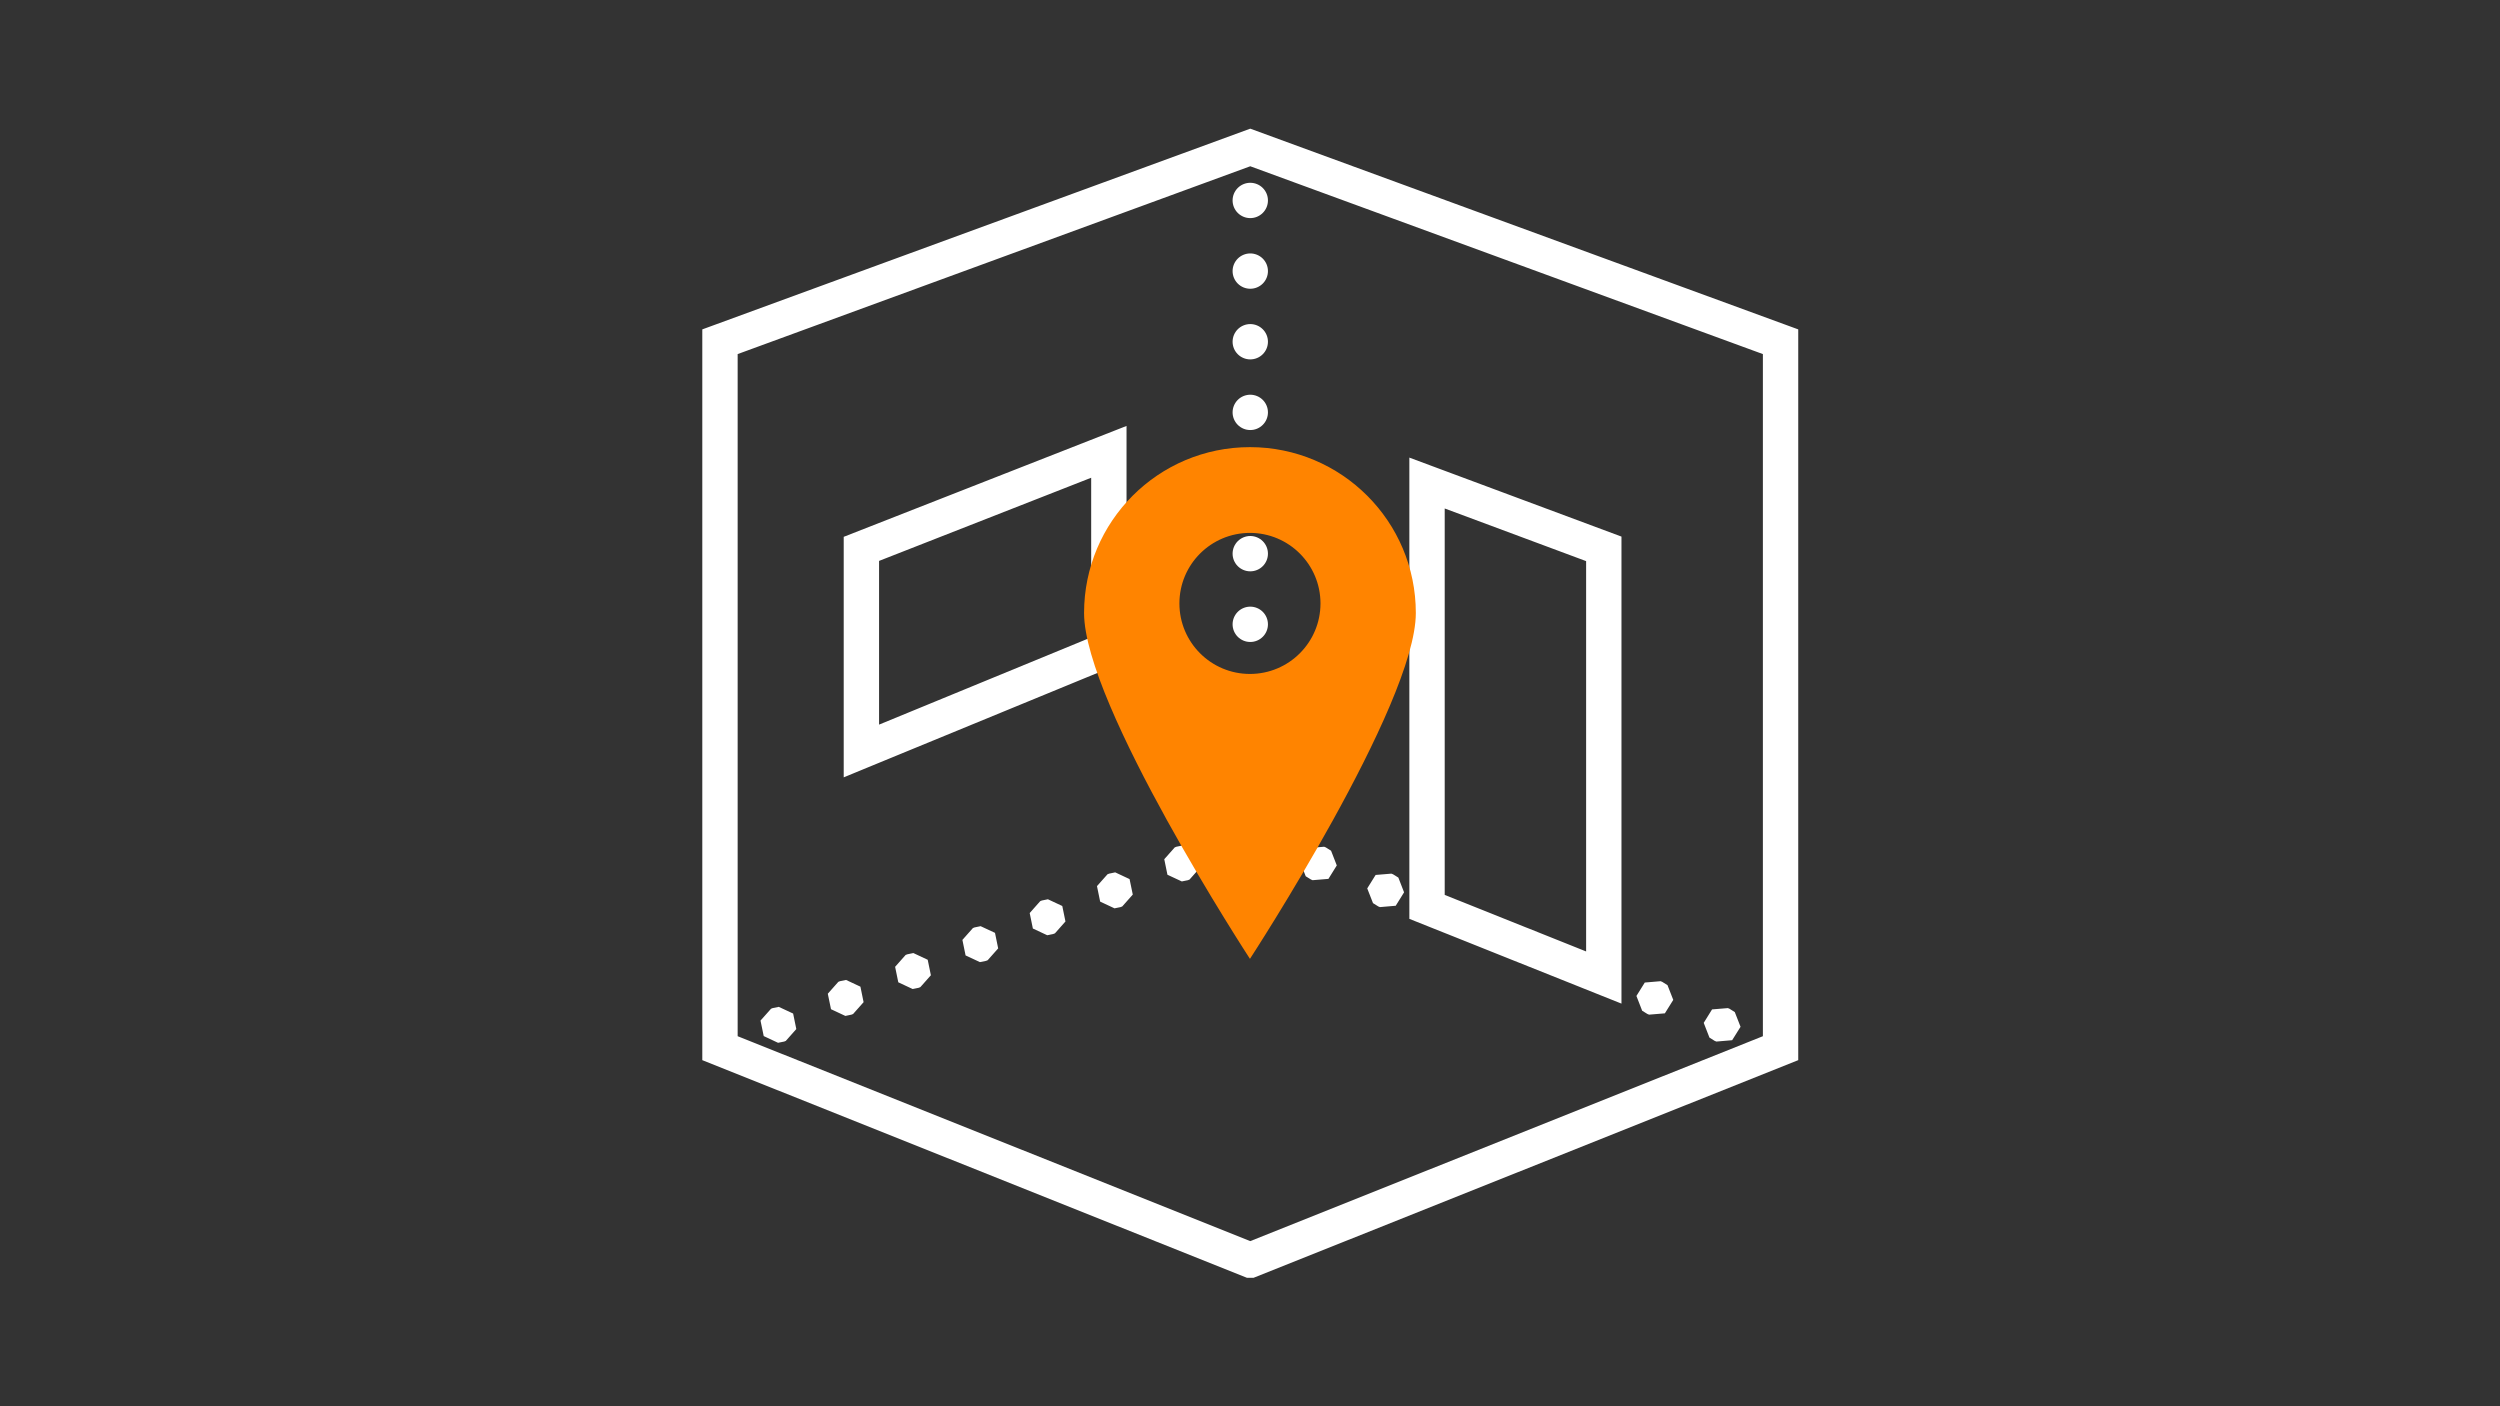 <?xml version="1.0" encoding="UTF-8"?><svg xmlns="http://www.w3.org/2000/svg" xmlns:xlink="http://www.w3.org/1999/xlink" contentScriptType="text/ecmascript" width="1440" zoomAndPan="magnify" contentStyleType="text/css" viewBox="0 0 1440 810" height="810" preserveAspectRatio="xMidYMid meet" version="1.0"><rect x="0" y="0" width="1440" height="810" fill="#333333" stroke="none"/><defs><clipPath id="clip-0"><path d="M 404 74 L 1036 74 L 1036 735.996 L 404 735.996 Z M 404 74 " clip-rule="nonzero"/></clipPath><clipPath id="clip-1"><path d="M 624.344 257.555 L 815.594 257.555 L 815.594 552.305 L 624.344 552.305 Z M 624.344 257.555 " clip-rule="nonzero"/></clipPath></defs><g clip-path="url(#clip-0)"><path fill="rgb(100%, 100%, 100%)" d="M 720.152 74.109 L 404.523 189.727 L 404.523 610.645 L 720.152 736.773 L 1035.785 610.645 L 1035.785 189.727 L 1029.105 187.281 Z M 720.152 95.766 L 1015.422 203.953 L 1015.422 596.855 L 720.152 714.879 L 424.887 596.855 L 424.887 203.953 Z M 720.152 105.285 C 719.484 105.285 718.824 105.348 718.168 105.48 C 717.512 105.609 716.875 105.801 716.258 106.059 C 715.641 106.312 715.055 106.625 714.496 106.996 C 713.941 107.367 713.426 107.789 712.953 108.262 C 712.48 108.734 712.059 109.25 711.688 109.805 C 711.316 110.359 711.004 110.945 710.746 111.562 C 710.492 112.18 710.297 112.816 710.168 113.473 C 710.039 114.125 709.973 114.789 709.973 115.457 C 709.973 116.125 710.039 116.785 710.168 117.441 C 710.297 118.098 710.492 118.73 710.746 119.348 C 711.004 119.965 711.316 120.551 711.688 121.109 C 712.059 121.664 712.48 122.176 712.953 122.648 C 713.426 123.121 713.941 123.543 714.496 123.914 C 715.055 124.285 715.641 124.598 716.258 124.855 C 716.875 125.109 717.512 125.305 718.168 125.434 C 718.824 125.562 719.484 125.629 720.152 125.629 C 720.824 125.629 721.484 125.562 722.141 125.434 C 722.797 125.305 723.434 125.109 724.051 124.855 C 724.668 124.598 725.254 124.285 725.812 123.914 C 726.367 123.543 726.879 123.121 727.352 122.648 C 727.828 122.176 728.25 121.664 728.621 121.109 C 728.992 120.551 729.305 119.965 729.562 119.348 C 729.816 118.73 730.008 118.098 730.141 117.441 C 730.27 116.785 730.336 116.125 730.336 115.457 C 730.336 114.789 730.27 114.125 730.141 113.473 C 730.008 112.816 729.816 112.18 729.562 111.562 C 729.305 110.945 728.992 110.359 728.621 109.805 C 728.25 109.25 727.828 108.734 727.352 108.262 C 726.879 107.789 726.367 107.367 725.809 106.996 C 725.254 106.625 724.668 106.312 724.051 106.059 C 723.434 105.801 722.797 105.609 722.141 105.48 C 721.484 105.348 720.824 105.285 720.152 105.285 Z M 720.152 145.977 C 719.484 145.977 718.824 146.039 718.168 146.172 C 717.512 146.301 716.875 146.492 716.258 146.75 C 715.641 147.004 715.055 147.316 714.496 147.688 C 713.941 148.059 713.426 148.48 712.953 148.953 C 712.48 149.426 712.059 149.941 711.688 150.496 C 711.316 151.051 711.004 151.637 710.746 152.254 C 710.492 152.871 710.297 153.508 710.168 154.164 C 710.039 154.816 709.973 155.48 709.973 156.148 C 709.973 156.816 710.039 157.477 710.168 158.133 C 710.297 158.789 710.492 159.422 710.746 160.039 C 711.004 160.656 711.316 161.242 711.688 161.801 C 712.059 162.355 712.48 162.867 712.953 163.34 C 713.426 163.812 713.941 164.234 714.496 164.605 C 715.055 164.977 715.641 165.289 716.258 165.547 C 716.875 165.801 717.512 165.996 718.168 166.125 C 718.824 166.254 719.484 166.32 720.152 166.32 C 720.824 166.32 721.484 166.254 722.141 166.125 C 722.797 165.996 723.434 165.801 724.051 165.547 C 724.668 165.289 725.254 164.977 725.812 164.605 C 726.367 164.234 726.879 163.812 727.352 163.34 C 727.828 162.867 728.25 162.355 728.621 161.801 C 728.992 161.242 729.305 160.656 729.562 160.039 C 729.816 159.422 730.008 158.789 730.141 158.133 C 730.27 157.477 730.336 156.816 730.336 156.148 C 730.336 155.48 730.27 154.816 730.141 154.164 C 730.008 153.508 729.816 152.871 729.562 152.254 C 729.305 151.637 728.992 151.051 728.621 150.496 C 728.25 149.941 727.828 149.426 727.352 148.953 C 726.879 148.48 726.367 148.059 725.809 147.688 C 725.254 147.316 724.668 147.004 724.051 146.75 C 723.434 146.492 722.797 146.301 722.141 146.172 C 721.484 146.039 720.824 145.977 720.152 145.977 Z M 720.152 186.668 C 719.484 186.668 718.824 186.73 718.168 186.863 C 717.512 186.992 716.875 187.184 716.258 187.441 C 715.641 187.695 715.055 188.008 714.496 188.379 C 713.941 188.75 713.426 189.172 712.953 189.645 C 712.48 190.117 712.059 190.633 711.688 191.188 C 711.316 191.742 711.004 192.328 710.746 192.945 C 710.492 193.562 710.297 194.199 710.168 194.855 C 710.039 195.508 709.973 196.172 709.973 196.84 C 709.973 197.508 710.039 198.168 710.168 198.824 C 710.297 199.48 710.492 200.113 710.746 200.73 C 711.004 201.348 711.316 201.934 711.688 202.492 C 712.059 203.047 712.48 203.559 712.953 204.031 C 713.426 204.504 713.941 204.926 714.496 205.297 C 715.055 205.668 715.641 205.98 716.258 206.238 C 716.875 206.492 717.512 206.688 718.168 206.816 C 718.824 206.945 719.484 207.012 720.152 207.012 C 720.824 207.012 721.484 206.945 722.141 206.816 C 722.797 206.688 723.434 206.492 724.051 206.238 C 724.668 205.98 725.254 205.668 725.812 205.297 C 726.367 204.926 726.879 204.504 727.352 204.031 C 727.828 203.559 728.25 203.047 728.621 202.492 C 728.992 201.934 729.305 201.348 729.562 200.73 C 729.816 200.113 730.008 199.48 730.141 198.824 C 730.27 198.168 730.336 197.508 730.336 196.84 C 730.336 196.172 730.27 195.508 730.141 194.855 C 730.008 194.199 729.816 193.562 729.562 192.945 C 729.305 192.328 728.992 191.742 728.621 191.188 C 728.25 190.633 727.828 190.117 727.352 189.645 C 726.879 189.172 726.367 188.75 725.809 188.379 C 725.254 188.008 724.668 187.695 724.051 187.441 C 723.434 187.184 722.797 186.992 722.141 186.863 C 721.484 186.73 720.824 186.668 720.152 186.668 Z M 720.152 227.355 C 719.484 227.355 718.824 227.422 718.168 227.555 C 717.512 227.684 716.875 227.875 716.258 228.133 C 715.641 228.387 715.055 228.699 714.496 229.07 C 713.941 229.441 713.426 229.863 712.953 230.336 C 712.48 230.809 712.059 231.324 711.688 231.879 C 711.316 232.434 711.004 233.02 710.746 233.637 C 710.492 234.254 710.297 234.891 710.168 235.547 C 710.039 236.199 709.973 236.863 709.973 237.531 C 709.973 238.199 710.039 238.859 710.168 239.516 C 710.297 240.168 710.492 240.805 710.746 241.422 C 711.004 242.039 711.316 242.625 711.688 243.184 C 712.059 243.738 712.48 244.25 712.953 244.723 C 713.426 245.195 713.941 245.617 714.496 245.988 C 715.055 246.359 715.641 246.672 716.258 246.93 C 716.875 247.184 717.512 247.379 718.168 247.508 C 718.824 247.637 719.484 247.703 720.152 247.703 C 720.824 247.703 721.484 247.637 722.141 247.508 C 722.797 247.379 723.434 247.184 724.051 246.93 C 724.668 246.672 725.254 246.359 725.812 245.988 C 726.367 245.617 726.879 245.195 727.352 244.723 C 727.828 244.25 728.25 243.738 728.621 243.184 C 728.992 242.625 729.305 242.039 729.562 241.422 C 729.816 240.805 730.008 240.168 730.141 239.516 C 730.27 238.859 730.336 238.199 730.336 237.531 C 730.336 236.863 730.27 236.199 730.141 235.547 C 730.008 234.891 729.816 234.254 729.562 233.637 C 729.305 233.02 728.992 232.434 728.621 231.879 C 728.25 231.324 727.828 230.809 727.352 230.336 C 726.879 229.863 726.367 229.441 725.809 229.07 C 725.254 228.699 724.668 228.387 724.051 228.133 C 723.434 227.875 722.797 227.684 722.141 227.555 C 721.484 227.422 720.824 227.355 720.152 227.355 Z M 648.883 245.34 L 485.977 309.215 L 485.977 447.762 L 500.035 441.961 L 648.883 380.723 Z M 811.789 263.578 L 811.789 529.262 L 832.648 537.59 L 833.605 537.965 L 871.406 553.086 L 871.863 553.266 L 872.363 553.465 L 910.164 568.562 L 911.141 568.961 L 933.969 578.082 L 933.969 309.078 Z M 720.152 268.047 C 719.484 268.047 718.824 268.113 718.168 268.242 C 717.512 268.375 716.875 268.566 716.258 268.824 C 715.641 269.078 715.055 269.391 714.496 269.762 C 713.941 270.133 713.426 270.555 712.953 271.027 C 712.48 271.5 712.059 272.016 711.688 272.57 C 711.316 273.125 711.004 273.711 710.746 274.328 C 710.492 274.945 710.297 275.582 710.168 276.238 C 710.039 276.891 709.973 277.555 709.973 278.223 C 709.973 278.891 710.039 279.551 710.168 280.207 C 710.297 280.859 710.492 281.496 710.746 282.113 C 711.004 282.73 711.316 283.316 711.688 283.875 C 712.059 284.43 712.48 284.941 712.953 285.414 C 713.426 285.887 713.941 286.309 714.496 286.68 C 715.055 287.051 715.641 287.363 716.258 287.621 C 716.875 287.875 717.512 288.07 718.168 288.199 C 718.824 288.328 719.484 288.395 720.152 288.395 C 720.824 288.395 721.484 288.328 722.141 288.199 C 722.797 288.07 723.434 287.875 724.051 287.621 C 724.668 287.363 725.254 287.051 725.812 286.68 C 726.367 286.309 726.879 285.887 727.352 285.414 C 727.828 284.941 728.25 284.43 728.621 283.875 C 728.992 283.316 729.305 282.73 729.562 282.113 C 729.816 281.496 730.008 280.859 730.141 280.207 C 730.27 279.551 730.336 278.891 730.336 278.223 C 730.336 277.555 730.27 276.891 730.141 276.238 C 730.008 275.582 729.816 274.945 729.562 274.328 C 729.305 273.711 728.992 273.125 728.621 272.57 C 728.25 272.016 727.828 271.5 727.352 271.027 C 726.879 270.555 726.367 270.133 725.809 269.762 C 725.254 269.391 724.668 269.078 724.051 268.824 C 723.434 268.566 722.797 268.375 722.141 268.242 C 721.484 268.113 720.824 268.047 720.152 268.047 Z M 628.52 275.18 L 628.52 367.113 L 506.34 417.383 L 506.34 323.086 Z M 832.152 292.883 L 913.605 323.203 L 913.605 548.039 L 879.938 534.566 L 879.918 534.566 L 878.965 534.191 L 840.285 518.715 L 840.207 518.691 L 832.152 515.473 Z M 720.152 308.738 C 719.484 308.738 718.824 308.805 718.168 308.934 C 717.512 309.066 716.875 309.258 716.258 309.516 C 715.641 309.77 715.055 310.082 714.496 310.453 C 713.941 310.824 713.426 311.246 712.953 311.719 C 712.48 312.191 712.059 312.707 711.688 313.262 C 711.316 313.816 711.004 314.402 710.746 315.02 C 710.492 315.637 710.297 316.273 710.168 316.93 C 710.039 317.582 709.973 318.246 709.973 318.914 C 709.973 319.582 710.039 320.242 710.168 320.898 C 710.297 321.551 710.492 322.188 710.746 322.805 C 711.004 323.422 711.316 324.008 711.688 324.562 C 712.059 325.121 712.48 325.633 712.953 326.105 C 713.426 326.578 713.941 327 714.496 327.371 C 715.055 327.742 715.641 328.055 716.258 328.312 C 716.875 328.566 717.512 328.758 718.168 328.891 C 718.824 329.02 719.484 329.086 720.152 329.086 C 720.824 329.086 721.484 329.02 722.141 328.891 C 722.797 328.758 723.434 328.566 724.051 328.312 C 724.668 328.055 725.254 327.742 725.812 327.371 C 726.367 327 726.879 326.578 727.352 326.105 C 727.828 325.633 728.25 325.121 728.621 324.562 C 728.992 324.008 729.305 323.422 729.562 322.805 C 729.816 322.188 730.008 321.551 730.141 320.898 C 730.27 320.242 730.336 319.582 730.336 318.914 C 730.336 318.246 730.27 317.582 730.141 316.93 C 730.008 316.273 729.816 315.637 729.562 315.02 C 729.305 314.402 728.992 313.816 728.621 313.262 C 728.25 312.707 727.828 312.191 727.352 311.719 C 726.879 311.246 726.367 310.824 725.809 310.453 C 725.254 310.082 724.668 309.77 724.051 309.516 C 723.434 309.258 722.797 309.066 722.141 308.934 C 721.484 308.805 720.824 308.738 720.152 308.738 Z M 720.152 349.43 C 719.484 349.43 718.824 349.496 718.168 349.625 C 717.512 349.758 716.875 349.949 716.258 350.207 C 715.641 350.461 715.055 350.773 714.496 351.145 C 713.941 351.516 713.426 351.938 712.953 352.41 C 712.48 352.883 712.059 353.398 711.688 353.953 C 711.316 354.508 711.004 355.094 710.746 355.711 C 710.492 356.328 710.297 356.965 710.168 357.621 C 710.039 358.273 709.973 358.938 709.973 359.605 C 709.973 360.273 710.039 360.934 710.168 361.59 C 710.297 362.242 710.492 362.879 710.746 363.496 C 711.004 364.113 711.316 364.699 711.688 365.254 C 712.059 365.812 712.48 366.324 712.953 366.797 C 713.426 367.27 713.941 367.691 714.496 368.062 C 715.055 368.434 715.641 368.746 716.258 369.004 C 716.875 369.258 717.512 369.449 718.168 369.582 C 718.824 369.711 719.484 369.777 720.152 369.777 C 720.824 369.777 721.484 369.711 722.141 369.582 C 722.797 369.449 723.434 369.258 724.051 369.004 C 724.668 368.746 725.254 368.434 725.812 368.062 C 726.367 367.691 726.879 367.27 727.352 366.797 C 727.828 366.324 728.25 365.812 728.621 365.254 C 728.992 364.699 729.305 364.113 729.562 363.496 C 729.816 362.879 730.008 362.242 730.141 361.59 C 730.27 360.934 730.336 360.273 730.336 359.605 C 730.336 358.938 730.27 358.273 730.141 357.621 C 730.008 356.965 729.816 356.328 729.562 355.711 C 729.305 355.094 728.992 354.508 728.621 353.953 C 728.25 353.398 727.828 352.883 727.352 352.41 C 726.879 351.938 726.367 351.516 725.809 351.145 C 725.254 350.773 724.668 350.461 724.051 350.207 C 723.434 349.949 722.797 349.758 722.141 349.625 C 721.484 349.496 720.824 349.43 720.152 349.43 Z M 720.152 390.121 C 719.484 390.121 718.824 390.188 718.168 390.316 C 717.512 390.449 716.875 390.641 716.258 390.898 C 715.641 391.152 715.055 391.465 714.496 391.836 C 713.941 392.207 713.426 392.629 712.953 393.102 C 712.48 393.574 712.059 394.09 711.688 394.645 C 711.316 395.199 711.004 395.785 710.746 396.402 C 710.492 397.02 710.297 397.656 710.168 398.309 C 710.039 398.965 709.973 399.629 709.973 400.297 C 709.973 400.965 710.039 401.625 710.168 402.281 C 710.297 402.934 710.492 403.57 710.746 404.188 C 711.004 404.805 711.316 405.391 711.688 405.945 C 712.059 406.504 712.48 407.016 712.953 407.488 C 713.426 407.961 713.941 408.383 714.496 408.754 C 715.055 409.125 715.641 409.438 716.258 409.695 C 716.875 409.949 717.512 410.141 718.168 410.273 C 718.824 410.402 719.484 410.469 720.152 410.469 C 720.824 410.469 721.484 410.402 722.141 410.273 C 722.797 410.141 723.434 409.949 724.051 409.695 C 724.668 409.438 725.254 409.125 725.812 408.754 C 726.367 408.383 726.879 407.961 727.352 407.488 C 727.828 407.016 728.25 406.504 728.621 405.945 C 728.992 405.391 729.305 404.805 729.562 404.188 C 729.816 403.57 730.008 402.934 730.141 402.281 C 730.27 401.625 730.336 400.965 730.336 400.297 C 730.336 399.629 730.27 398.965 730.141 398.309 C 730.008 397.656 729.816 397.02 729.562 396.402 C 729.305 395.785 728.992 395.199 728.621 394.645 C 728.25 394.09 727.828 393.574 727.352 393.102 C 726.879 392.629 726.367 392.207 725.809 391.836 C 725.254 391.465 724.668 391.152 724.051 390.898 C 723.434 390.641 722.797 390.449 722.141 390.316 C 721.484 390.188 720.824 390.121 720.152 390.121 Z M 720.152 430.812 C 719.484 430.812 718.824 430.879 718.168 431.008 C 717.512 431.141 716.875 431.332 716.258 431.59 C 715.641 431.844 715.055 432.156 714.496 432.527 C 713.941 432.898 713.426 433.32 712.953 433.793 C 712.48 434.266 712.059 434.777 711.688 435.336 C 711.316 435.891 711.004 436.477 710.746 437.094 C 710.492 437.711 710.297 438.348 710.168 439 C 710.039 439.656 709.973 440.32 709.973 440.988 C 709.973 441.652 710.039 442.316 710.168 442.973 C 710.297 443.625 710.492 444.262 710.746 444.879 C 711.004 445.496 711.316 446.082 711.688 446.637 C 712.059 447.195 712.48 447.707 712.953 448.18 C 713.426 448.652 713.941 449.074 714.496 449.445 C 715.055 449.816 715.641 450.129 716.258 450.387 C 716.875 450.641 717.512 450.832 718.168 450.965 C 718.824 451.094 719.484 451.16 720.152 451.16 C 720.824 451.16 721.484 451.094 722.141 450.965 C 722.797 450.832 723.434 450.641 724.051 450.387 C 724.668 450.129 725.254 449.816 725.812 449.445 C 726.367 449.074 726.879 448.652 727.352 448.18 C 727.828 447.707 728.25 447.195 728.621 446.637 C 728.992 446.082 729.305 445.496 729.562 444.879 C 729.816 444.262 730.008 443.625 730.141 442.973 C 730.27 442.316 730.336 441.652 730.336 440.988 C 730.336 440.32 730.27 439.656 730.141 439 C 730.008 438.348 729.816 437.711 729.562 437.094 C 729.305 436.477 728.992 435.891 728.621 435.336 C 728.25 434.777 727.828 434.266 727.352 433.793 C 726.879 433.32 726.367 432.898 725.809 432.527 C 725.254 432.156 724.668 431.844 724.051 431.586 C 723.434 431.332 722.797 431.141 722.141 431.008 C 721.484 430.879 720.824 430.812 720.152 430.812 Z M 719.895 471.504 L 716.375 472.238 L 715.422 472.617 L 715.102 472.977 L 714.844 472.996 L 714.27 473.91 L 709.375 479.434 L 711.207 488.352 L 714.129 489.723 L 716.375 491.117 L 717.309 491.492 L 717.828 491.453 L 719.477 492.227 L 722.996 491.492 L 723.934 491.117 L 724.09 490.938 L 726.418 490.738 L 731.23 483.008 L 727.93 474.504 L 724.887 472.617 L 723.934 472.238 L 721.824 472.418 Z M 681.137 487.004 L 677.617 487.719 L 676.664 488.094 L 670.617 494.91 L 672.445 503.852 L 680.719 507.707 L 684.238 506.992 L 685.176 506.613 L 691.238 499.797 L 689.391 490.875 Z M 762.691 487.719 L 753.602 488.492 L 748.77 496.223 L 752.09 504.727 L 755.133 506.613 L 756.066 506.992 L 765.176 506.234 L 769.988 498.488 L 766.688 490.004 L 763.645 488.094 Z M 642.359 502.48 L 638.859 503.215 L 637.906 503.594 L 631.859 510.406 L 633.688 519.328 L 641.961 523.203 L 645.461 522.488 L 646.418 522.109 L 652.48 515.277 L 650.633 506.355 Z M 801.449 503.215 L 792.359 503.969 L 787.527 511.719 L 790.848 520.203 L 793.891 522.109 L 794.848 522.488 L 803.934 521.715 L 808.746 513.984 L 805.445 505.48 L 802.402 503.594 Z M 603.602 517.977 L 600.102 518.691 L 599.148 519.09 L 593.102 525.906 L 594.93 534.828 L 603.203 538.699 L 606.703 537.965 L 607.66 537.59 L 613.703 530.773 L 611.875 521.852 Z M 564.844 533.477 L 561.344 534.191 L 560.391 534.566 L 554.344 541.383 L 556.172 550.324 L 564.445 554.18 L 567.945 553.465 L 568.898 553.086 L 574.945 546.27 L 573.117 537.328 Z M 526.086 548.953 L 522.586 549.688 L 521.633 550.066 L 515.586 556.883 L 517.414 565.801 L 525.688 569.676 L 529.188 568.961 L 530.141 568.562 L 536.188 561.75 L 534.359 552.828 Z M 487.328 564.449 L 483.809 565.168 L 482.875 565.543 L 476.809 572.379 L 478.656 581.301 L 486.93 585.176 L 490.43 584.438 L 491.383 584.062 L 497.43 577.246 L 495.602 568.324 Z M 956.5 565.168 L 947.391 565.941 L 942.578 573.672 L 945.883 582.176 L 948.922 584.062 L 949.879 584.438 L 958.965 583.684 L 963.797 575.934 L 960.477 567.449 L 957.434 565.543 Z M 448.57 579.949 L 445.051 580.664 L 444.113 581.043 L 438.051 587.855 L 439.898 596.777 L 448.152 600.652 L 451.672 599.938 L 452.625 599.559 L 458.672 592.742 L 456.844 583.805 Z M 995.258 580.664 L 986.148 581.418 L 981.34 589.168 L 984.641 597.652 L 987.68 599.559 L 988.637 599.938 L 997.723 599.16 L 1002.555 591.434 L 999.234 582.949 L 996.191 581.043 Z M 995.258 580.664 " fill-opacity="1" fill-rule="nonzero"/></g><g clip-path="url(#clip-1)"><path fill="rgb(100%, 51.759%, 0%)" d="M 719.969 388.195 C 697.535 388.195 679.34 370.004 679.34 347.57 C 679.34 325.137 697.535 306.949 719.969 306.949 C 742.41 306.949 760.598 325.137 760.598 347.57 C 760.598 370.004 742.41 388.195 719.969 388.195 Z M 719.969 257.551 C 667.199 257.551 624.422 300.328 624.422 353.086 C 624.422 405.852 719.969 552.297 719.969 552.297 C 719.969 552.297 815.516 405.852 815.516 353.086 C 815.516 300.328 772.734 257.551 719.969 257.551 " fill-opacity="1" fill-rule="nonzero"/></g></svg>